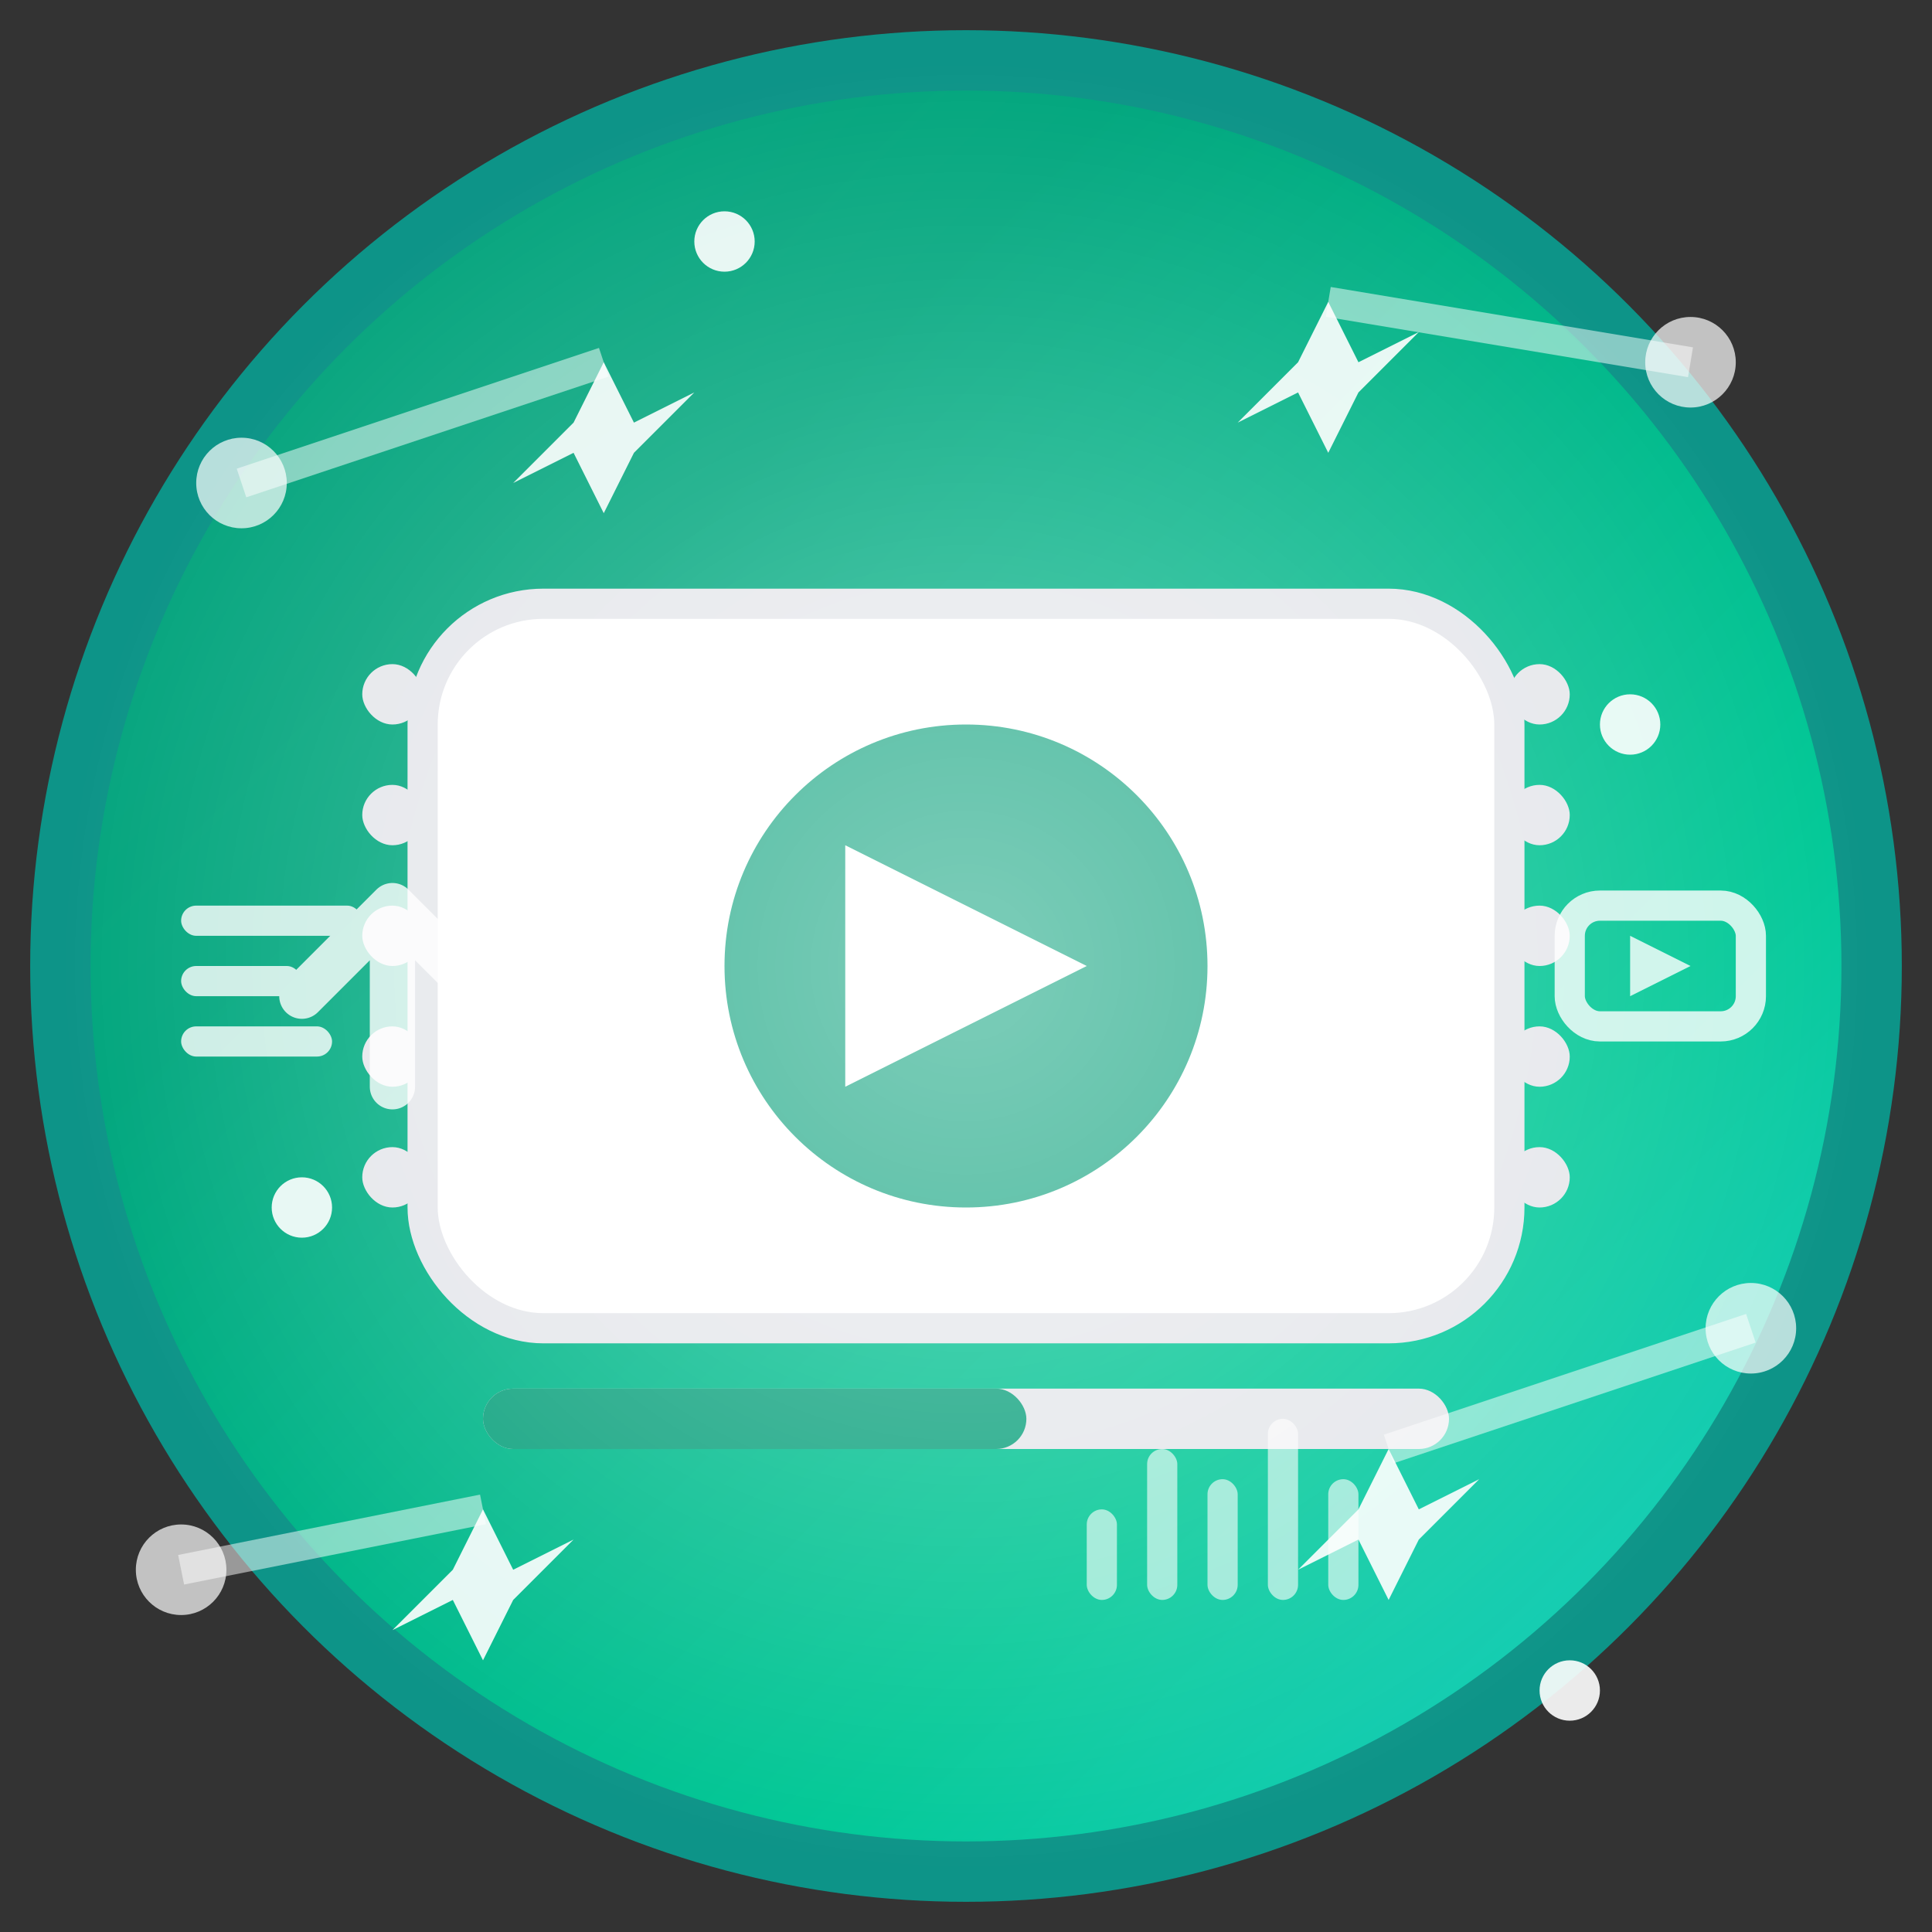 <svg xmlns="http://www.w3.org/2000/svg" viewBox="0 0 64 64" width="64" height="64">
  <rect x="0" y="0" width="64" height="64" fill="#333333" stroke="none"/>
  <!-- Background circle with gradient -->
  <defs>
    <linearGradient id="sora-gradient" x1="0%" y1="0%" x2="100%" y2="100%">
      <stop offset="0%" style="stop-color:#10A37F;stop-opacity:1" />
      <stop offset="30%" style="stop-color:#00A67D;stop-opacity:1" />
      <stop offset="70%" style="stop-color:#00C896;stop-opacity:1" />
      <stop offset="100%" style="stop-color:#26D0CE;stop-opacity:1" />
    </linearGradient>
    <radialGradient id="sora-glow" cx="50%" cy="50%" r="50%">
      <stop offset="0%" stop-color="#FFFFFF" stop-opacity="0.4"/>
      <stop offset="100%" stop-color="#FFFFFF" stop-opacity="0"/>
    </radialGradient>
  </defs>
  
  <!-- Main background -->
  <circle cx="32" cy="32" r="30" fill="url(#sora-gradient)" stroke="#0D9488" stroke-width="2"/>
  
  <!-- Video frame -->
  <rect x="14" y="20" width="36" height="24" rx="4" fill="#FFFFFF" stroke="#E5E7EB" stroke-width="1"/>
  
  <!-- Play button in center -->
  <g fill="#10A37F">
    <circle cx="32" cy="32" r="8" opacity="0.9"/>
    <path d="M 28 28 L 28 36 L 36 32 Z" fill="#FFFFFF"/>
  </g>
  
  <!-- Video progress bar -->
  <rect x="16" y="46" width="32" height="2" rx="1" fill="#E5E7EB"/>
  <rect x="16" y="46" width="18" height="2" rx="1" fill="#10A37F"/>
  
  <!-- Film strip perforations -->
  <g fill="#E5E7EB">
    <rect x="12" y="22" width="2" height="2" rx="1"/>
    <rect x="12" y="26" width="2" height="2" rx="1"/>
    <rect x="12" y="30" width="2" height="2" rx="1"/>
    <rect x="12" y="34" width="2" height="2" rx="1"/>
    <rect x="12" y="38" width="2" height="2" rx="1"/>
    
    <rect x="50" y="22" width="2" height="2" rx="1"/>
    <rect x="50" y="26" width="2" height="2" rx="1"/>
    <rect x="50" y="30" width="2" height="2" rx="1"/>
    <rect x="50" y="34" width="2" height="2" rx="1"/>
    <rect x="50" y="38" width="2" height="2" rx="1"/>
  </g>
  
  <!-- Magic transformation sparkles -->
  <g fill="#FFFFFF" opacity="0.9">
    <!-- Large sparkles -->
    <path d="M 20 12 L 21 14 L 23 13 L 21 15 L 20 17 L 19 15 L 17 16 L 19 14 Z"/>
    <path d="M 44 10 L 45 12 L 47 11 L 45 13 L 44 15 L 43 13 L 41 14 L 43 12 Z"/>
    <path d="M 46 48 L 47 50 L 49 49 L 47 51 L 46 53 L 45 51 L 43 52 L 45 50 Z"/>
    <path d="M 16 50 L 17 52 L 19 51 L 17 53 L 16 55 L 15 53 L 13 54 L 15 52 Z"/>
    
    <!-- Small sparkles -->
    <circle cx="24" cy="8" r="1"/>
    <circle cx="54" cy="24" r="1"/>
    <circle cx="52" cy="56" r="1"/>
    <circle cx="10" cy="40" r="1"/>
  </g>
  
  <!-- Text-to-video arrows -->
  <g fill="#FFFFFF" opacity="0.8">
    <!-- Text symbol -->
    <rect x="6" y="30" width="6" height="1" rx="0.5"/>
    <rect x="6" y="32" width="4" height="1" rx="0.5"/>
    <rect x="6" y="34" width="5" height="1" rx="0.5"/>
    
    <!-- Arrow -->
    <path d="M 13 30 L 13 36 M 10 33 L 13 30 L 16 33" stroke="#FFFFFF" stroke-width="1.5" fill="none" stroke-linecap="round" stroke-linejoin="round"/>
    
    <!-- Video symbol -->
    <rect x="52" y="30" width="6" height="4" rx="1" fill="none" stroke="#FFFFFF" stroke-width="1"/>
    <path d="M 54 31 L 54 33 L 56 32 Z" fill="#FFFFFF"/>
  </g>
  
  <!-- OpenAI brand elements -->
  <g fill="#FFFFFF" opacity="0.7">
    <circle cx="8" cy="16" r="1.5"/>
    <circle cx="56" cy="12" r="1.5"/>
    <circle cx="58" cy="44" r="1.5"/>
    <circle cx="6" cy="52" r="1.5"/>
  </g>
  
  <!-- Neural network connections -->
  <g stroke="#FFFFFF" stroke-width="1" opacity="0.5">
    <line x1="8" y1="16" x2="20" y2="12"/>
    <line x1="56" y1="12" x2="44" y2="10"/>
    <line x1="58" y1="44" x2="46" y2="48"/>
    <line x1="6" y1="52" x2="16" y2="50"/>
  </g>
  
  <!-- Cinema quality indicators -->
  <g fill="#FFFFFF" opacity="0.6">
    <rect x="36" y="50" width="1" height="3" rx="0.5"/>
    <rect x="38" y="48" width="1" height="5" rx="0.5"/>
    <rect x="40" y="49" width="1" height="4" rx="0.5"/>
    <rect x="42" y="47" width="1" height="6" rx="0.5"/>
    <rect x="44" y="49" width="1" height="4" rx="0.5"/>
  </g>
  
  <!-- Glow effect -->
  <circle cx="32" cy="32" r="30" fill="url(#sora-glow)"/>
</svg>